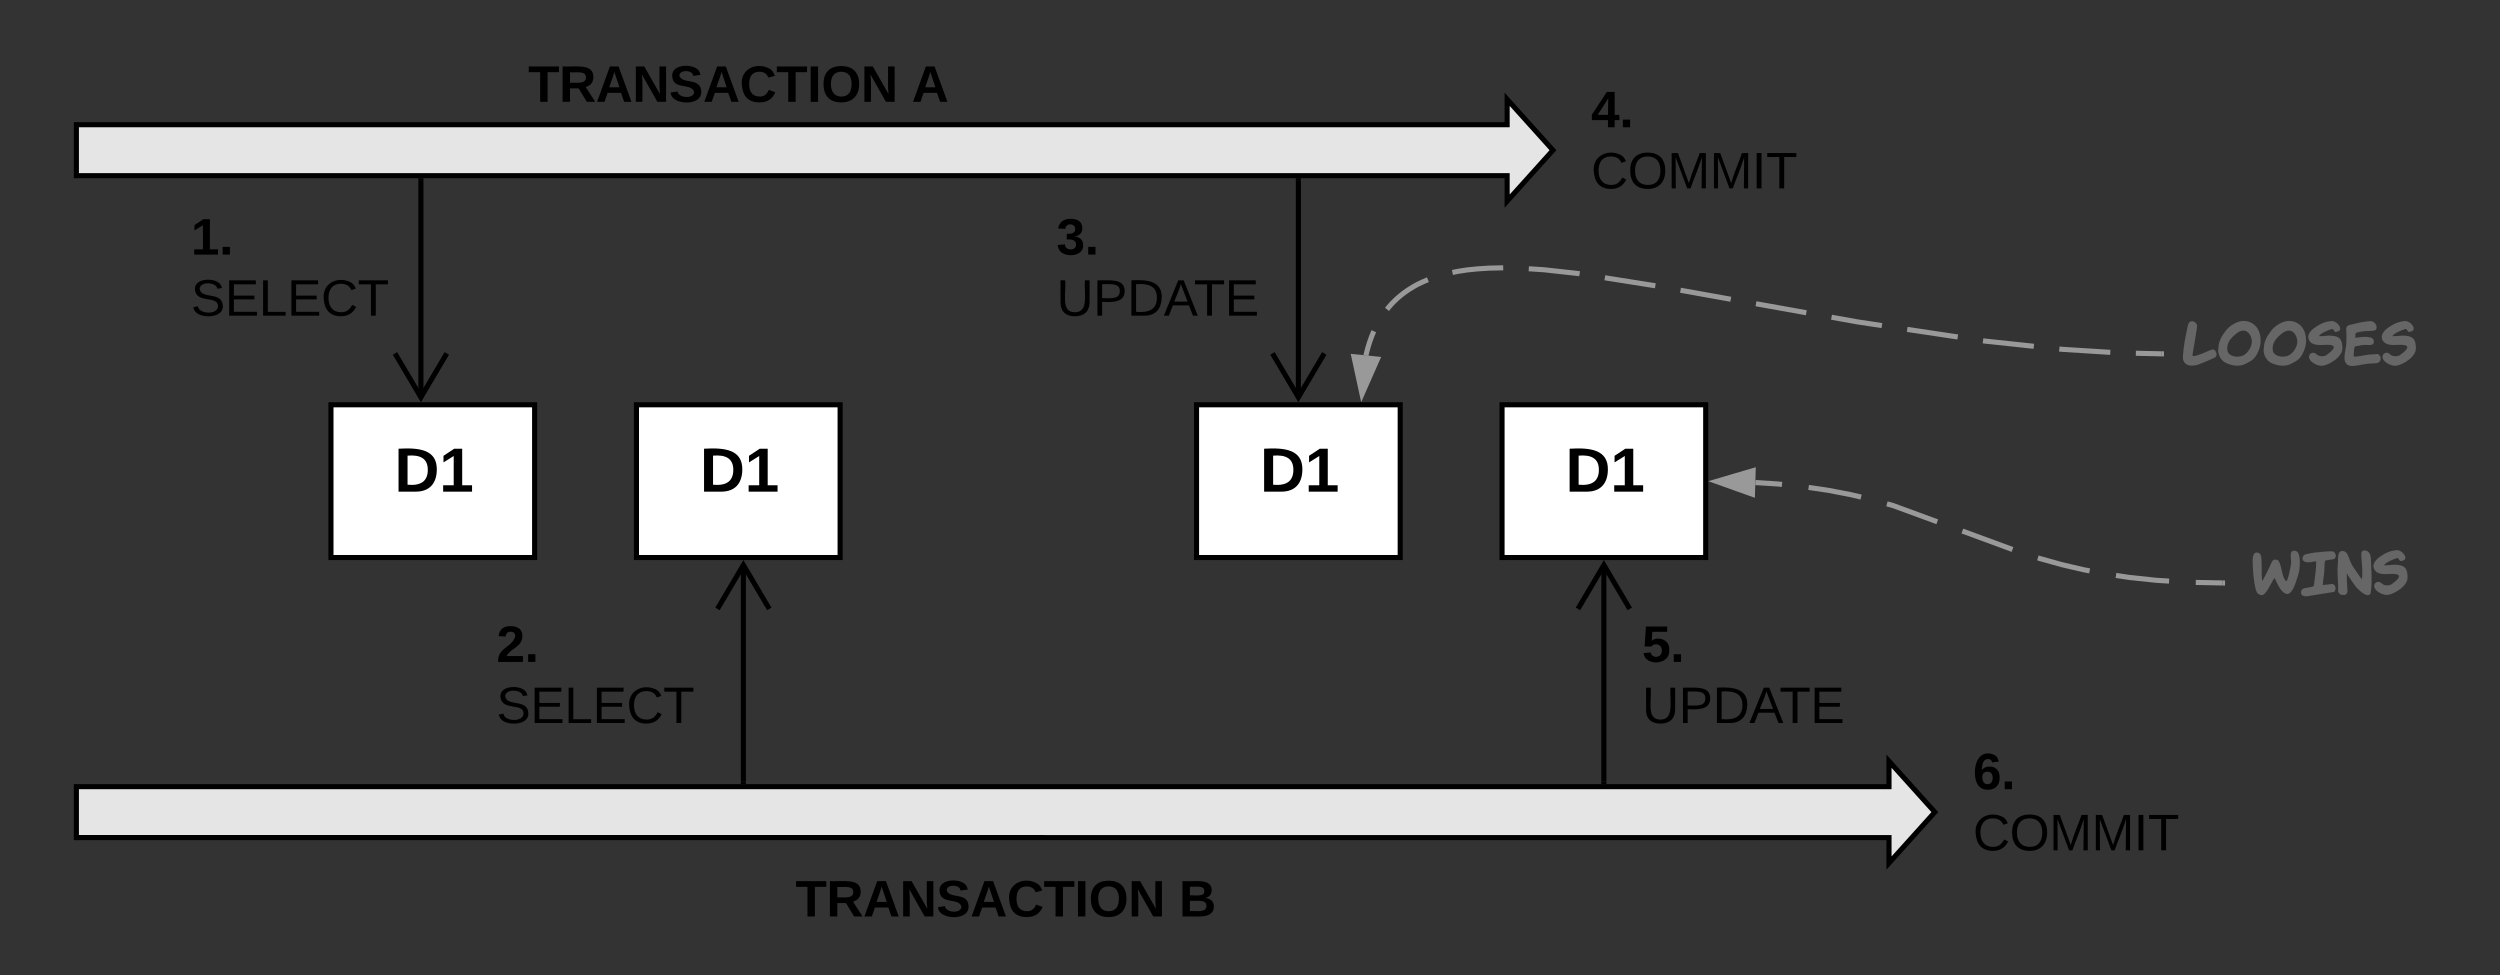 <svg xmlns="http://www.w3.org/2000/svg" xmlns:xlink="http://www.w3.org/1999/xlink" xmlns:lucid="lucid" width="982" height="383"><rect width="100%" height="100%" fill="#333333" stroke="none"/><g transform="translate(-30 -921)" lucid:page-tab-id="0_0"><path d="M60 970h562v-10l18 20-18 20v-10H60z" stroke="#000" stroke-width="2" fill="#e5e5e5"/><path d="M160 1080h80v60h-80z" stroke="#000" stroke-width="2" fill="#fff"/><use xlink:href="#a" transform="matrix(1,0,0,1,165,1085) translate(19.917 29.118)"/><path d="M195.33 992v85.18" stroke="#000" stroke-width="2" fill="none"/><path d="M196.33 991v1.03h-2V991z"/><path d="M185.15 1059.82l10.18 17.22 10.18-17.22" stroke="#000" stroke-width="2" fill="none"/><path d="M100 1000h100v60H100z" stroke="#000" stroke-opacity="0" stroke-width="2" fill="#fff" fill-opacity="0"/><use xlink:href="#b" transform="matrix(1,0,0,1,105,1005) translate(0 16)"/><use xlink:href="#c" transform="matrix(1,0,0,1,105,1005) translate(0 40)"/><path d="M200 940h240v40H200z" stroke="#000" stroke-opacity="0" stroke-width="2" fill="#fff" fill-opacity="0"/><use xlink:href="#d" transform="matrix(1,0,0,1,205,945) translate(32.472 16)"/><use xlink:href="#e" transform="matrix(1,0,0,1,205,945) translate(183.139 16)"/><path d="M60 1230h712v-10l18 20-18 20v-10H60z" stroke="#000" stroke-width="2" fill="#e5e5e5"/><path d="M280 1080h80v60h-80z" stroke="#000" stroke-width="2" fill="#fff"/><use xlink:href="#a" transform="matrix(1,0,0,1,285,1085) translate(19.917 29.118)"/><path d="M322 1228v-85.18" stroke="#000" stroke-width="2" fill="none"/><path d="M323 1229h-2v-1.03h2z"/><path d="M332.18 1160.18L322 1142.96l-10.18 17.22" stroke="#000" stroke-width="2" fill="none"/><path d="M220 1160h100v60H220z" stroke="#000" stroke-opacity="0" stroke-width="2" fill="#fff" fill-opacity="0"/><use xlink:href="#f" transform="matrix(1,0,0,1,225,1165) translate(0 16)"/><use xlink:href="#c" transform="matrix(1,0,0,1,225,1165) translate(0 40)"/><path d="M305 1260h240v40H305z" stroke="#000" stroke-opacity="0" stroke-width="2" fill="#fff" fill-opacity="0"/><use xlink:href="#d" transform="matrix(1,0,0,1,310,1265) translate(32.472 16)"/><use xlink:href="#g" transform="matrix(1,0,0,1,310,1265) translate(183.139 16)"/><path d="M670 1160h140v60H670z" stroke="#000" stroke-opacity="0" stroke-width="2" fill="#fff" fill-opacity="0"/><use xlink:href="#h" transform="matrix(1,0,0,1,675,1165) translate(0 16)"/><use xlink:href="#i" transform="matrix(1,0,0,1,675,1165) translate(0 40)"/><path d="M904 1120h80v60h-80z" stroke="#000" stroke-opacity="0" stroke-width="2" fill="#fff" fill-opacity="0"/><use xlink:href="#j" transform="matrix(1,0,0,1,909,1125) translate(4.611 30.278)"/><path d="M540 992v85.18" stroke="#000" stroke-width="2" fill="none"/><path d="M541 991v1.03h-2V991z"/><path d="M529.82 1059.82l10.18 17.22 10.18-17.22" stroke="#000" stroke-width="2" fill="none"/><path d="M440 1000h100v60H440z" stroke="#000" stroke-opacity="0" stroke-width="2" fill="#fff" fill-opacity="0"/><use xlink:href="#k" transform="matrix(1,0,0,1,445,1005) translate(0 16)"/><use xlink:href="#l" transform="matrix(1,0,0,1,445,1005) translate(0 40)"/><path d="M500 1080h80v60h-80z" stroke="#000" stroke-width="2" fill="#fff"/><use xlink:href="#a" transform="matrix(1,0,0,1,505,1085) translate(19.917 29.118)"/><path d="M620 1080h80v60h-80z" stroke="#000" stroke-width="2" fill="#fff"/><use xlink:href="#a" transform="matrix(1,0,0,1,625,1085) translate(19.917 29.118)"/><path d="M660 1142.82V1228M670.18 1160.18L660 1142.96l-10.18 17.22" stroke="#000" stroke-width="2" fill="none"/><path d="M661 1229h-2v-1.03h2z"/><path d="M650 950h140v60H650z" stroke="#000" stroke-opacity="0" stroke-width="2" fill="#fff" fill-opacity="0"/><use xlink:href="#m" transform="matrix(1,0,0,1,655,955) translate(0 16)"/><use xlink:href="#n" transform="matrix(1,0,0,1,655,955) translate(0 40)"/><path d="M800 1210h140v60H800z" stroke="#000" stroke-opacity="0" stroke-width="2" fill="#fff" fill-opacity="0"/><use xlink:href="#o" transform="matrix(1,0,0,1,805,1215) translate(0 16)"/><use xlink:href="#n" transform="matrix(1,0,0,1,805,1215) translate(0 40)"/><path d="M903 1149.98l-13.66-.28-12.27-.76-10.6-1.1-9.46-1.4-8.7-1.67-8.37-1.96-8.5-2.37-9.62-3.13-48.22-17.73-8.5-2.38-8.37-1.97-8.7-1.66-9.47-1.4-10.6-1.1-8.44-.53" fill="none"/><path d="M903 1149.98l-10.5-.2m-10.48-.53l-4.95-.3-10.6-1.12-5.32-.8m-10.34-1.78l-2.5-.48-8.37-1.96-8.5-2.37-.96-.3m-9.97-3.3l-19.7-7.25m-9.85-3.63l-17.37-6.38-2.4-.67m-10.15-2.66l-4.32-1-8.7-1.67-7.6-1.12m-10.44-1.18l-2.03-.2-8.44-.53" stroke="#999" stroke-width="2" fill="none"/><path d="M904 1149v2l-1.05-.02.04-2z" fill="#999"/><path d="M704.23 1110.1l14.4-4.23-.27 9.27z" stroke="#999" stroke-width="2" fill="#999"/><path d="M880 1030h104v60H880z" stroke="#000" stroke-opacity="0" stroke-width="2" fill="#fff" fill-opacity="0"/><g><use xlink:href="#p" transform="matrix(1,0,0,1,885,1035) translate(1.344 30.278)"/></g><path d="M879 1059.98l-16.78-.37-22.35-1.4-30.13-3.22-50.13-7.53-78.94-14.12-30.77-4.88-13.3-1.47-9.12-.6-6.95-.17-5.6.12-4.63.3-3.96.4-3.43.53-3 .6-2.68.63-2.4.7-2.2.72-2 .76-1.83.8-1.72.82-1.58.85-1.48.9-1.4.9-1.3.94-1.24.98-1.2 1.02-1.1 1.05-1.1 1.1-1.02 1.16-1 1.2-.94 1.27-.92 1.33-.9 1.42-.84 1.5-.82 1.6-.78 1.72-.76 1.86-.72 2-.67 2.2-.62 2.38-.15.67" fill="none"/><path d="M879 1059.98l-10.04-.22m-10.03-.36l-19.06-1.2-.98-.12m-10-1.06l-19.16-2.04-.8-.12m-9.93-1.5l-19.85-2.97m-9.93-1.5l-9.6-1.45-10.2-1.83m-9.9-1.76l-19.76-3.54m-9.9-1.76l-19.76-3.54m-9.88-1.76l-19.84-3.14m-9.9-1.57l-.6-.1-13.28-1.47-6.1-.4m-10.04-.37l-5.52.12-4.64.3-3.96.4-3.43.53-2.4.47m-9.63 2.85l-.25.1-1.83.8-1.72.8-1.58.86-1.48.9-1.4.9-1.3.94-1.24.98-1.2 1.02-1.1 1.05-1.1 1.1-1.02 1.16-.86 1.04m-5.15 8.58l-.2.42-.75 1.86-.72 2-.67 2.2-.62 2.38-.15.67" stroke="#999" stroke-width="2" fill="none"/><path d="M880 1059v2l-1.05-.02.04-2z" fill="#999"/><path d="M565 1075.78l-3.17-14.66 9.22.94z" stroke="#999" stroke-width="2" fill="#999"/><defs><path d="M24-248c120-7 223 5 221 122C244-46 201 0 124 0H24v-248zM76-40c74 7 117-18 117-86 0-67-45-88-117-82v168" id="q"/><path d="M23 0v-37h61v-169l-59 37v-38l62-41h46v211h57V0H23" id="r"/><g id="a"><use transform="matrix(0.068,0,0,0.068,0,0)" xlink:href="#q"/><use transform="matrix(0.068,0,0,0.068,17.586,0)" xlink:href="#r"/></g><path d="M24 0v-54h51V0H24" id="s"/><g id="b"><use transform="matrix(0.056,0,0,0.056,0,0)" xlink:href="#r"/><use transform="matrix(0.056,0,0,0.056,11.111,0)" xlink:href="#s"/></g><path d="M185-189c-5-48-123-54-124 2 14 75 158 14 163 119 3 78-121 87-175 55-17-10-28-26-33-46l33-7c5 56 141 63 141-1 0-78-155-14-162-118-5-82 145-84 179-34 5 7 8 16 11 25" id="t"/><path d="M30 0v-248h187v28H63v79h144v27H63v87h162V0H30" id="u"/><path d="M30 0v-248h33v221h125V0H30" id="v"/><path d="M212-179c-10-28-35-45-73-45-59 0-87 40-87 99 0 60 29 101 89 101 43 0 62-24 78-52l27 14C228-24 195 4 139 4 59 4 22-46 18-125c-6-104 99-153 187-111 19 9 31 26 39 46" id="w"/><path d="M127-220V0H93v-220H8v-28h204v28h-85" id="x"/><g id="c"><use transform="matrix(0.056,0,0,0.056,0,0)" xlink:href="#t"/><use transform="matrix(0.056,0,0,0.056,13.333,0)" xlink:href="#u"/><use transform="matrix(0.056,0,0,0.056,26.667,0)" xlink:href="#v"/><use transform="matrix(0.056,0,0,0.056,37.778,0)" xlink:href="#u"/><use transform="matrix(0.056,0,0,0.056,51.111,0)" xlink:href="#w"/><use transform="matrix(0.056,0,0,0.056,65.5,0)" xlink:href="#x"/></g><path d="M136-208V0H84v-208H4v-40h212v40h-80" id="y"/><path d="M240-174c0 40-23 61-54 70L253 0h-59l-57-94H76V0H24v-248c93 4 217-23 216 74zM76-134c48-2 112 12 112-38 0-48-66-32-112-35v73" id="z"/><path d="M199 0l-22-63H83L61 0H9l90-248h61L250 0h-51zm-33-102l-36-108c-10 38-24 72-36 108h72" id="A"/><path d="M175 0L67-191c6 58 2 128 3 191H24v-248h59L193-55c-6-58-2-129-3-193h46V0h-61" id="B"/><path d="M169-182c-1-43-94-46-97-3 18 66 151 10 154 114 3 95-165 93-204 36-6-8-10-19-12-30l50-8c3 46 112 56 116 5-17-69-150-10-154-114-4-87 153-88 188-35 5 8 8 18 10 28" id="C"/><path d="M67-125c0 53 21 87 73 88 37 1 54-22 65-47l45 17C233-25 199 4 140 4 58 4 20-42 15-125 8-235 124-281 211-232c18 10 29 29 36 50l-46 12c-8-25-30-41-62-41-52 0-71 34-72 86" id="D"/><path d="M24 0v-248h52V0H24" id="E"/><path d="M140-251c80 0 125 45 125 126S219 4 139 4C58 4 15-44 15-125s44-126 125-126zm-1 214c52 0 73-35 73-88 0-50-21-86-72-86-52 0-73 35-73 86s22 88 72 88" id="F"/><g id="d"><use transform="matrix(0.056,0,0,0.056,0,0)" xlink:href="#y"/><use transform="matrix(0.056,0,0,0.056,12.167,0)" xlink:href="#z"/><use transform="matrix(0.056,0,0,0.056,26.556,0)" xlink:href="#A"/><use transform="matrix(0.056,0,0,0.056,40.944,0)" xlink:href="#B"/><use transform="matrix(0.056,0,0,0.056,55.333,0)" xlink:href="#C"/><use transform="matrix(0.056,0,0,0.056,68.667,0)" xlink:href="#A"/><use transform="matrix(0.056,0,0,0.056,83.056,0)" xlink:href="#D"/><use transform="matrix(0.056,0,0,0.056,97.444,0)" xlink:href="#y"/><use transform="matrix(0.056,0,0,0.056,109.611,0)" xlink:href="#E"/><use transform="matrix(0.056,0,0,0.056,115.167,0)" xlink:href="#F"/><use transform="matrix(0.056,0,0,0.056,130.722,0)" xlink:href="#B"/></g><use transform="matrix(0.056,0,0,0.056,0,0)" xlink:href="#A" id="e"/><path d="M182-182c0 78-84 86-111 141h115V0H12c-6-101 99-100 120-180 1-22-12-31-33-32-23 0-32 14-35 34l-49-3c5-45 32-70 84-70 51 0 83 22 83 69" id="G"/><g id="f"><use transform="matrix(0.056,0,0,0.056,0,0)" xlink:href="#G"/><use transform="matrix(0.056,0,0,0.056,11.111,0)" xlink:href="#s"/></g><path d="M182-130c37 4 62 22 62 59C244 23 116-4 24 0v-248c84 5 203-23 205 63 0 31-19 50-47 55zM76-148c40-3 101 13 101-30 0-44-60-28-101-31v61zm0 110c48-3 116 14 116-37 0-48-69-32-116-35v72" id="H"/><use transform="matrix(0.056,0,0,0.056,0,0)" xlink:href="#H" id="g"/><path d="M139-81c0-46-55-55-73-27H18l9-140h149v37H72l-4 63c44-38 133-4 122 66C201 21 21 35 11-62l49-4c5 18 15 30 39 30 26 0 40-18 40-45" id="I"/><g id="h"><use transform="matrix(0.056,0,0,0.056,0,0)" xlink:href="#I"/><use transform="matrix(0.056,0,0,0.056,11.111,0)" xlink:href="#s"/></g><path d="M232-93c-1 65-40 97-104 97C67 4 28-28 28-90v-158h33c8 89-33 224 67 224 102 0 64-133 71-224h33v155" id="J"/><path d="M30-248c87 1 191-15 191 75 0 78-77 80-158 76V0H30v-248zm33 125c57 0 124 11 124-50 0-59-68-47-124-48v98" id="K"/><path d="M30-248c118-7 216 8 213 122C240-48 200 0 122 0H30v-248zM63-27c89 8 146-16 146-99s-60-101-146-95v194" id="L"/><path d="M205 0l-28-72H64L36 0H1l101-248h38L239 0h-34zm-38-99l-47-123c-12 45-31 82-46 123h93" id="M"/><g id="i"><use transform="matrix(0.056,0,0,0.056,0,0)" xlink:href="#J"/><use transform="matrix(0.056,0,0,0.056,14.389,0)" xlink:href="#K"/><use transform="matrix(0.056,0,0,0.056,27.722,0)" xlink:href="#L"/><use transform="matrix(0.056,0,0,0.056,42.111,0)" xlink:href="#M"/><use transform="matrix(0.056,0,0,0.056,53.944,0)" xlink:href="#x"/><use transform="matrix(0.056,0,0,0.056,66.111,0)" xlink:href="#u"/></g><path fill="#666" d="M801-816c-117 0-37 170-64 263l1-1c-15 67-25 131-43 194-17 60-32 90-42 90-80-84-72-255-129-356-25-43-100-46-123 6-3 9-10 16-13 25l1-1c-8 20-18 38-27 56h3c-37 81-75 146-113 224-14 27-22 40-25 40-20-121-1-292-18-429-7-54-40-79-81-79-96 0-69 186-67 280 4 147 38 414 86 451 74 56 110 33 172-59 29-43 113-203 127-220 48 94 116 279 229 289 100-11 151-212 184-307 29-83 39-155 39-263 0-135-32-203-97-203" id="N"/><path fill="#666" d="M42-70c0 87 115 70 183 54l-1 1c168-29 298-46 412-66 37-61 31-107-28-144-59 12-120 13-178 22 6-108 31-217 31-327 0-55 4-92 13-111 33-5 63-9 97-17 108 2 116-84 54-143-115-14-235 13-335 17-9 1-17 2-25 5l1-1c-26 5-56 8-80 15l1-1c-64 12-112 20-118 81-8 89 119 84 199 63-6 0 1-1 3-1 14-2 24 0 41-3 2 126-16 240-31 354-4 28-1 78-21 91-30 19-88 18-126 30l1-1c-53 5-93 24-93 82" id="O"/><path fill="#666" d="M216-409c9 8 16 19 19 30-1 9 8 9 10 13 37 63 77 111 116 172 37 57 163 169 227 172 23 0 40-11 52-32 33-170 13-434 6-619-3-83-39-143-107-149-45-4-69 31-66 79 10 146 31 283 13 439-51-61-104-153-152-217-31-42-51-96-76-155l1 1c-28-66-40-134-124-136-97-1-69 150-80 250-17 150 12 295 5 444-2 50 15 62 51 88 19 2 42 3 59 3 35 2 66-46 57-86l1 1c-10-94-14-194-12-298zm39 2c4 1 2 2 0 3v-3zm229 115c0-2 0-3 1-4-1 1-1 3-1 4" id="P"/><path fill="#666" d="M57-191C48-107 192-27 280-27c97 0 254-99 310-169 39-50 65-83 62-166-5-159-71-204-245-204-43 0-128 16-175 9 33-54 156-102 224-125 50-17 39 63 85 49 7-1 26-9 26-8 27 1 48-28 46-55-5-57-86-138-163-130-107 11-177 44-249 89-64 40-151 103-160 192 11 108 88 147 219 147 67 0 156-12 208 7 20 7 30 17 30 30 0 34-38 77-114 130 1-1 0-1 1-1-43 46-146 46-193 1-15-15-43-32-65-30-41 4-67 29-70 70" id="Q"/><g id="j"><use transform="matrix(0.022,0,0,0.022,0,0)" xlink:href="#N"/><use transform="matrix(0.022,0,0,0.022,19.311,0)" xlink:href="#O"/><use transform="matrix(0.022,0,0,0.022,33.467,0)" xlink:href="#P"/><use transform="matrix(0.022,0,0,0.022,47.733,0)" xlink:href="#Q"/></g><path d="M128-127c34 4 56 21 59 58 7 91-148 94-172 28-4-9-6-17-7-26l51-5c1 24 16 35 40 36 23 0 39-12 38-36-1-31-31-36-65-34v-40c32 2 59-3 59-33 0-20-13-33-34-33s-33 13-35 32l-50-3c6-44 37-68 86-68 50 0 83 20 83 66 0 35-22 52-53 58" id="R"/><g id="k"><use transform="matrix(0.056,0,0,0.056,0,0)" xlink:href="#R"/><use transform="matrix(0.056,0,0,0.056,11.111,0)" xlink:href="#s"/></g><g id="l"><use transform="matrix(0.056,0,0,0.056,0,0)" xlink:href="#J"/><use transform="matrix(0.056,0,0,0.056,14.389,0)" xlink:href="#K"/><use transform="matrix(0.056,0,0,0.056,27.722,0)" xlink:href="#L"/><use transform="matrix(0.056,0,0,0.056,42.111,0)" xlink:href="#M"/><use transform="matrix(0.056,0,0,0.056,53.944,0)" xlink:href="#x"/><use transform="matrix(0.056,0,0,0.056,66.111,0)" xlink:href="#u"/></g><path d="M165-50V0h-47v-50H5v-38l105-160h55v161h33v37h-33zm-47-37l2-116L46-87h72" id="S"/><g id="m"><use transform="matrix(0.056,0,0,0.056,0,0)" xlink:href="#S"/><use transform="matrix(0.056,0,0,0.056,11.111,0)" xlink:href="#s"/></g><path d="M140-251c81 0 123 46 123 126C263-46 219 4 140 4 59 4 17-45 17-125s42-126 123-126zm0 227c63 0 89-41 89-101s-29-99-89-99c-61 0-89 39-89 99S79-25 140-24" id="T"/><path d="M240 0l2-218c-23 76-54 145-80 218h-23L58-218 59 0H30v-248h44l77 211c21-75 51-140 76-211h43V0h-30" id="U"/><path d="M33 0v-248h34V0H33" id="V"/><g id="n"><use transform="matrix(0.056,0,0,0.056,0,0)" xlink:href="#w"/><use transform="matrix(0.056,0,0,0.056,14.389,0)" xlink:href="#T"/><use transform="matrix(0.056,0,0,0.056,29.944,0)" xlink:href="#U"/><use transform="matrix(0.056,0,0,0.056,46.556,0)" xlink:href="#U"/><use transform="matrix(0.056,0,0,0.056,63.167,0)" xlink:href="#V"/><use transform="matrix(0.056,0,0,0.056,68.722,0)" xlink:href="#x"/></g><path d="M115-159c48 0 72 30 72 78 0 54-30 85-83 85-64 0-91-50-91-122 0-98 58-163 141-120 15 8 21 24 27 44l-47 6c-5-31-48-31-61-4-7 14-11 33-11 60 9-17 28-27 53-27zM102-35c24 0 36-20 36-45s-11-43-37-43c-23 0-36 14-36 38 0 27 11 50 37 50" id="W"/><g id="o"><use transform="matrix(0.056,0,0,0.056,0,0)" xlink:href="#W"/><use transform="matrix(0.056,0,0,0.056,11.111,0)" xlink:href="#s"/></g><path fill="#666" d="M50-194C40-28 200 0 338-54c94-37 183-73 272-114 29-13 41-37 41-62 0-44-32-91-71-89-30 3-148 61-190 76l1-1c-45 16-110 45-165 45 1 0 0-5-3-15l1 1-3-11c27-168 60-333 82-502 10-75-103-138-147-64-8 14-17 32-20 54l1-1c-6 17-8 35-12 54l1-2C92-532 60-361 50-194" id="X"/><path fill="#666" d="M776-292c25-58 39-113 39-189 0-186-105-335-289-347-115-8-264 80-335 176-54 72-128 174-130 306-17 72 19 171 60 209C155-80 284-35 371-30c125 8 185-36 261-79 69-40 112-103 145-184zM507-656c91 0 151 106 151 197 0 107-87 221-167 253-29 11-88 21-133 13l1 1c-87-19-148-53-141-159 8-119 91-193 166-254 44-35 86-51 123-51" id="Y"/><path fill="#666" d="M562-231c-119 0-201 32-308 40-14 1-42-3-40-14 7-43 5-108 16-155 15-24 58-17 92-28 55-18 122-10 191-10 29 0 63-18 62-50l-1 1c9-54-30-90-85-89l2 1c-79-20-172-1-247 10 3-27 1-57 6-86 80-35 193-36 303-41 17-1 37-7 58-16 38-58-8-126-51-147l1 1c-50-22-116-3-173 4-55 6-120 24-173 38l1-1c-58 17-141 13-134 97 6 67 3 142 3 213 0 107-34 195-34 299 0 91 55 147 155 140 120-8 214-45 346-45 28 0 55-3 82-5h-6c53-8 92-74 55-130-9-16-23-28-41-35-26 5-52 8-80 8zM242-525v-1 1" id="Z"/><g id="p"><use transform="matrix(0.022,0,0,0.022,0,0)" xlink:href="#X"/><use transform="matrix(0.022,0,0,0.022,13.711,0)" xlink:href="#Y"/><use transform="matrix(0.022,0,0,0.022,31.556,0)" xlink:href="#Y"/><use transform="matrix(0.022,0,0,0.022,49.4,0)" xlink:href="#Q"/><use transform="matrix(0.022,0,0,0.022,63.444,0)" xlink:href="#Z"/><use transform="matrix(0.022,0,0,0.022,78.267,0)" xlink:href="#Q"/></g></defs></g></svg>
